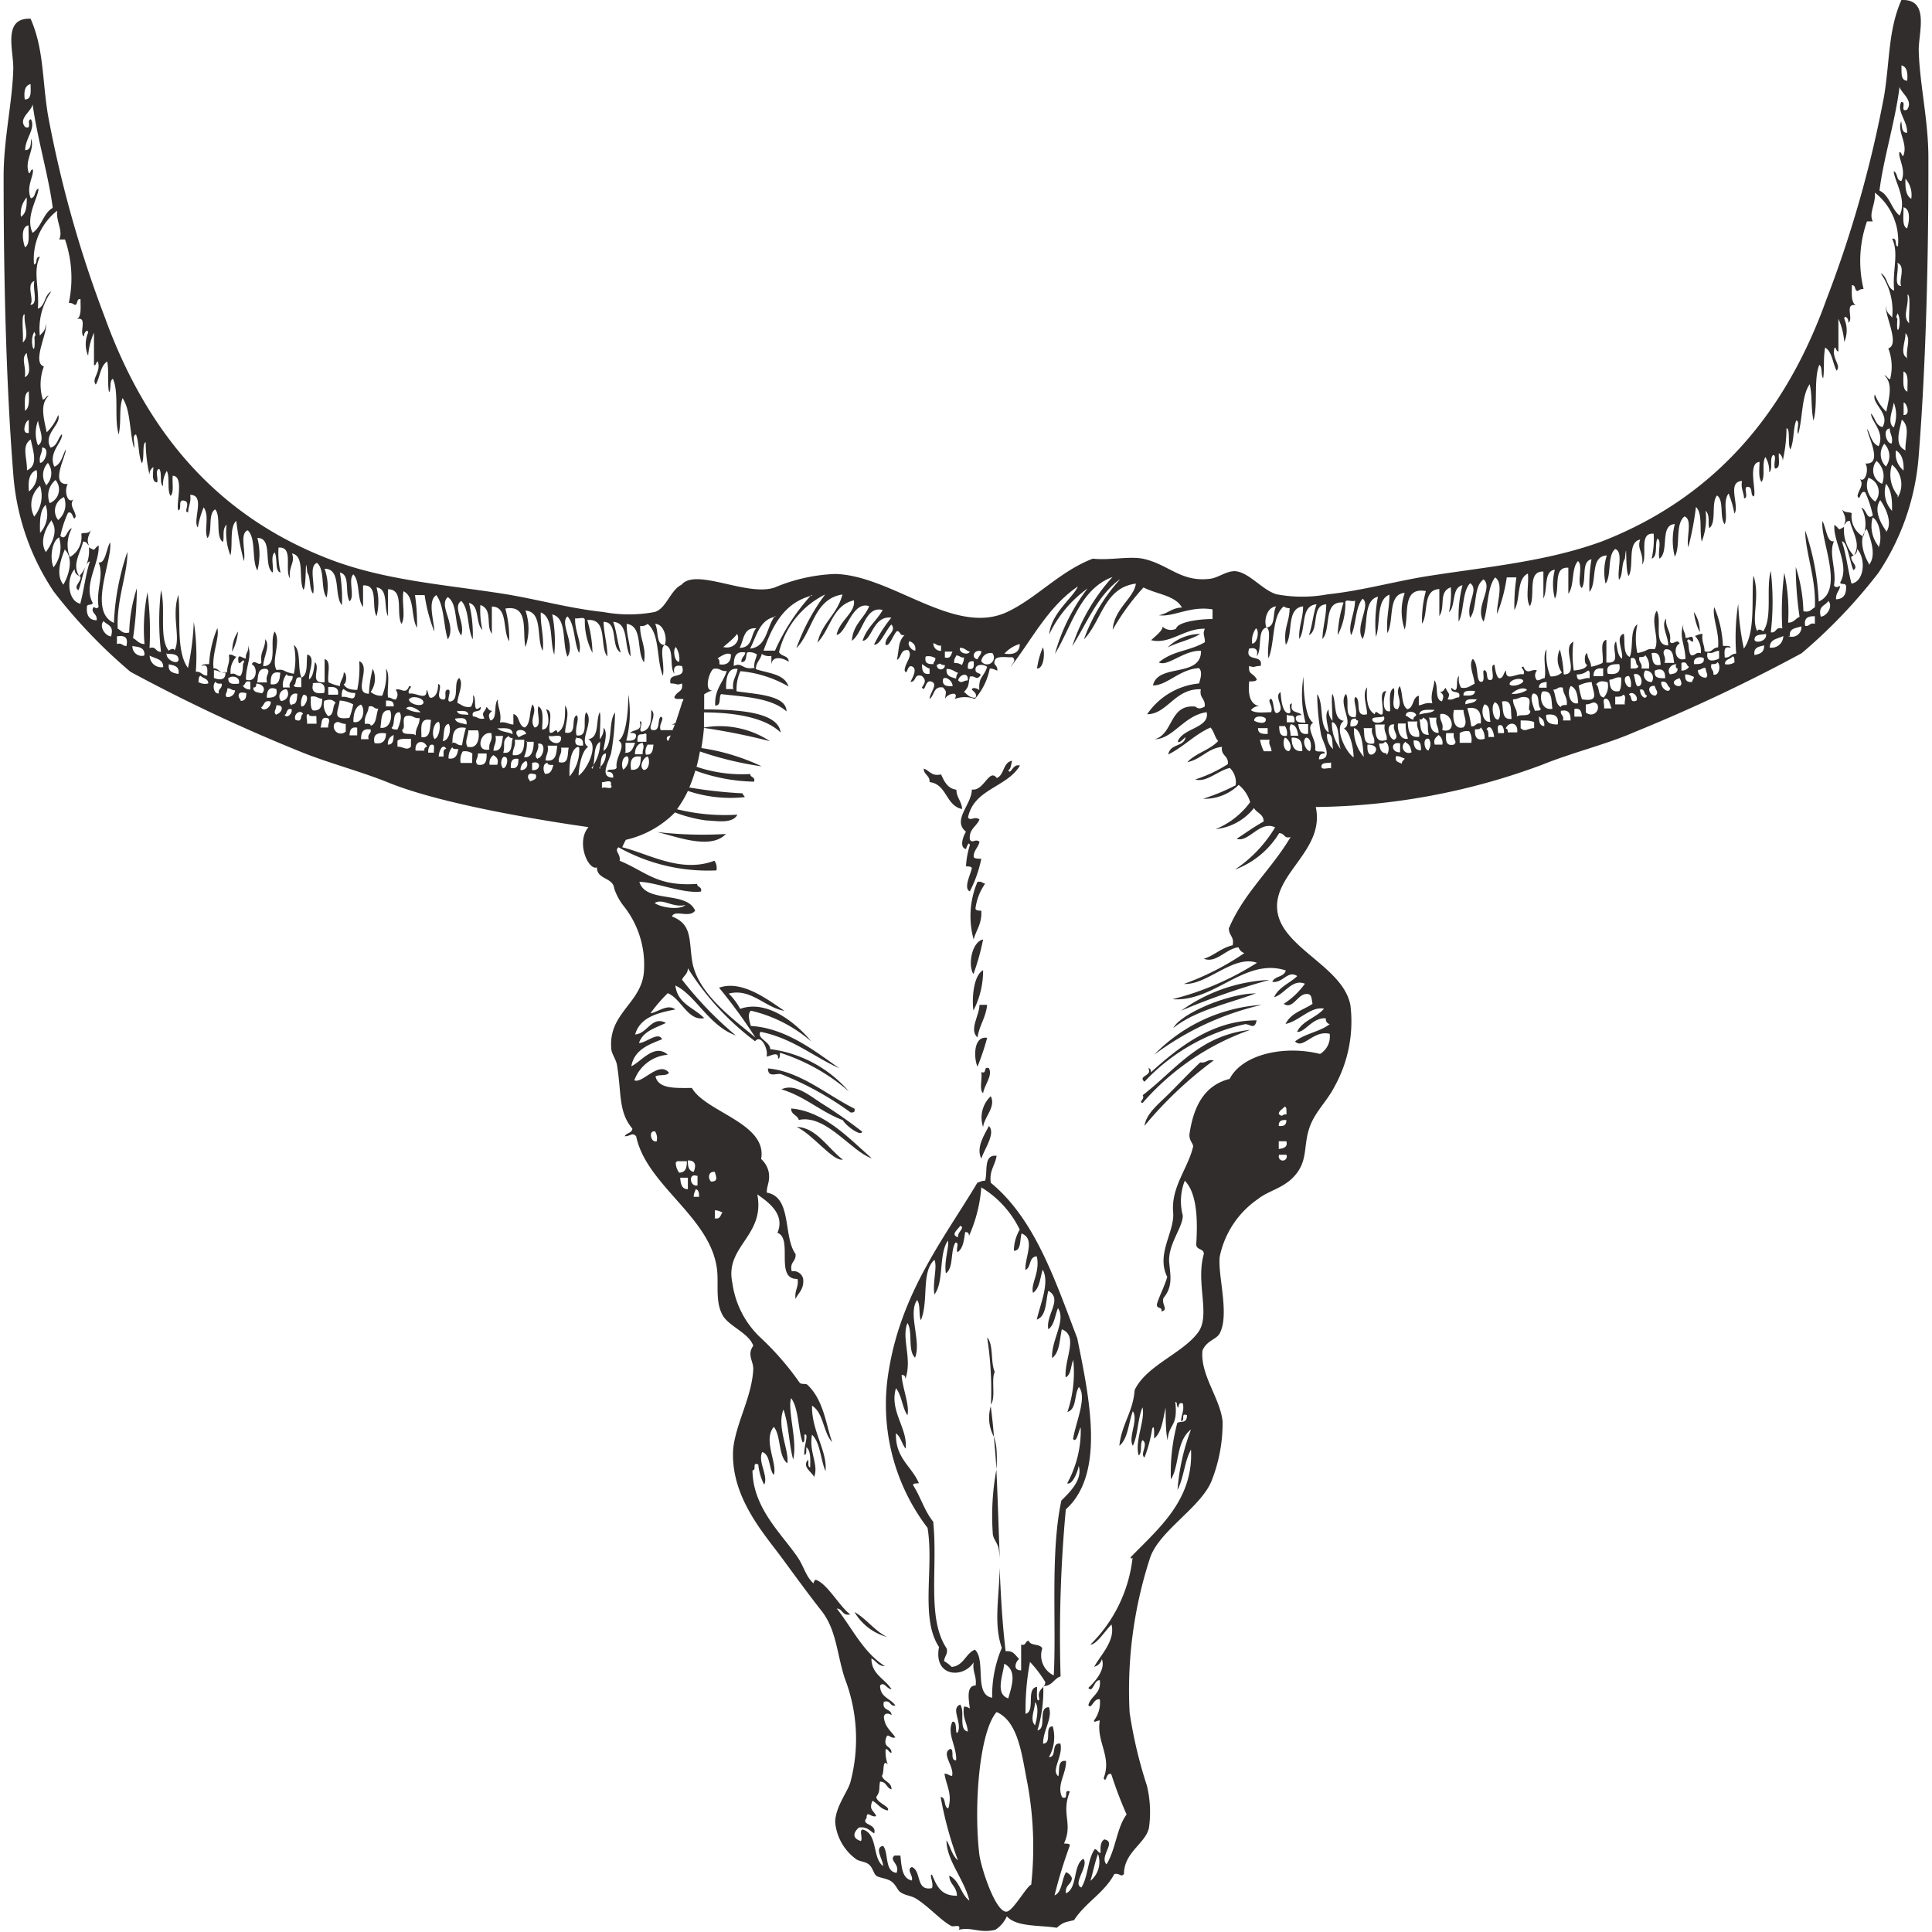 <svg xmlns="http://www.w3.org/2000/svg" width="96" height="96" viewBox="0 0 95.64 96"><defs><style>.cls-1{fill:#302d2c;fill-rule:evenodd;}</style></defs><title>Ресурс 1</title><g id="Слой_2" data-name="Слой 2"><g id="Слой_1-2" data-name="Слой 1"><path class="cls-1" d="M58.51,50.22a36,36,0,0,1,4.39-1.53A8.18,8.18,0,0,0,58.51,50.22Z"/><path class="cls-1" d="M62.23,49.36c-1.38,0-3.73,1-4.11,1.72C59.2,50.21,60.81,49.88,62.23,49.36Z"/><path class="cls-1" d="M59.46,52.79c-.49.46-1,1-1.53,1.53s-1.15,1-1.24,1.62a19.62,19.62,0,0,1,3.44-3.25C59.8,52.62,59.76,52.84,59.46,52.79Z"/><path class="cls-1" d="M51.35,33.22c.37,0,.39-.88.29-1.05A3.94,3.94,0,0,0,51.35,33.22Z"/><path class="cls-1" d="M49.92,38.28c.14-.08.14-.31.19-.48-.46.08-.38.71-.76.86-.38-.51-.64.67-1.24.57,0,.75-1,1.52-.29,2.1-.12.17-.36.78,0,.86,0,0,.14-.46.19-.19a4.24,4.24,0,0,0-.19,1.05c.11,0,.27,0,.29.09-.06.31-.43,1-.1,1.15a6.14,6.14,0,0,0,.57-1.62c-.14,0-.35,0-.38-.09,0-.35.24-.46.29-.76-.24-.16-.33.11-.48-.1-.05-.53.32-.63.48-1-.24-.19-.44.1-.57-.1.29-1.43,1.94-1.49,2.58-2.58C50.13,37.93,50.05,38.53,49.92,38.28Z"/><path class="cls-1" d="M49.06,69.79c.25-.36,0-1.25.19-1.62-.22-.48-.05-1.35-.38-1.72A17,17,0,0,1,49.06,69.79Z"/><path class="cls-1" d="M48.67,56c.06-.51.65-1,.38-1.53A1.46,1.46,0,0,0,48.67,56Z"/><path class="cls-1" d="M48.58,57.57c.15-.47.73-1.26.38-1.62C48.76,56.35,48.3,57,48.58,57.57Z"/><path class="cls-1" d="M48.67,54.32c.06-.41.49-.87.29-1.24-.31-.12-.07.31-.38.19C48.64,53.59,48.46,54.16,48.67,54.32Z"/><path class="cls-1" d="M48.87,49.93h-.38c0,.53-.53,1.23-.1,1.62C48.48,50.94,48.81,50.57,48.87,49.93Z"/><path class="cls-1" d="M48.39,53a11.84,11.84,0,0,0,.48-1.43C48.2,51.46,48.19,52.53,48.39,53Z"/><path class="cls-1" d="M48.39,43.82a4.34,4.34,0,0,0-.19,2.86c.13-.48.42-.78.38-1.43-.11,0-.27,0-.29-.1a2.75,2.75,0,0,1,.48-1.24C48.64,43.88,48.59,43.78,48.39,43.82Z"/><path class="cls-1" d="M48.67,48.21c-.5.27-.56,1.48-.48,2A4.32,4.32,0,0,0,48.67,48.21Z"/><path class="cls-1" d="M48.67,46.68c-.58.13-.76,1.31-.48,1.72A11.62,11.62,0,0,0,48.67,46.68Z"/><path class="cls-1" d="M47.34,39.24c-.45-.06-.6-.42-.76-.76-.49.11-.57-.2-.86-.29,0,.32.31.33.29.67.88.11.79,1.18,1.62,1.34C47.6,39.8,47.35,39.64,47.34,39.24Z"/><path class="cls-1" d="M39.13,55.08c0,.33.32.31.38.57,1.35-.3,2.61,1.57,3.63,1.91C42,56.56,40.78,55.22,39.13,55.08Z"/><path class="cls-1" d="M42.66,56.23a23.3,23.3,0,0,0-1.91-1.34c-.61-.37-1.4-1.1-2.1-.76,1.17.35,1.94,1.11,3.05,1.53C41.84,55.93,42.61,56.5,42.66,56.23Z"/><path class="cls-1" d="M42.09,55.28c.12,0,.23,0,.19-.19-1.37-.68-2.7-1.86-4.3-2,0,.49.44.21.67.29A15.53,15.53,0,0,1,42.09,55.28Z"/><path class="cls-1" d="M39.41,56c.8.37,1.8,1.72,2.29,1.62C41,57.11,40.37,56,39.41,56Z"/><path class="cls-1" d="M32.45,41.34c.92.2,2.67.92,3.44.1A19.35,19.35,0,0,1,32.45,41.34Z"/><path class="cls-1" d="M95.64,7.83c0-1.87-.44-3.67-.48-5.35,0-.89.55-2.54-.86-2.48-.66,1.5-.57,3-.86,4.77a57.86,57.86,0,0,1-2.87,10.12c-2,5.57-5.48,9.79-11.12,12-2.71,1-5.68,1.27-8.52,1.71-1.72.26-3.4.75-5.13.93a6.91,6.91,0,0,1-2.55,0c-.73-.22-1.36-1.1-2.07-1.15-.45,0-.82.33-1.24.38-1.45.18-2.06-.73-3.34-1-.72-.13-1.6.09-2.48,0-1.65.63-2.83,2-4.3,2.67-2.61,1.17-5.69-1.84-8.5-1.91a8.53,8.53,0,0,0-3,.67c-1.37.48-3.92-1-4.64-.13-.55.26-.75,1.18-1.33,1.35a6.91,6.91,0,0,1-2.55,0c-1.73-.18-3.41-.67-5.13-.93-2.85-.44-5.82-.66-8.52-1.71-5.64-2.18-9.09-6.4-11.12-12A57.85,57.85,0,0,1,2.2,5.7C1.91,3.9,2,2.43,1.34.93-.07.87.5,2.52.48,3.41.44,5.08,0,6.89,0,8.76c0,5,.12,10.27.48,14.8a12.07,12.07,0,0,0,2,5.82,25.93,25.93,0,0,0,3.82,4,83.22,83.22,0,0,0,8.3,3.91c1.43.6,3.05,1,4.58,1.62,3.19,1.28,9.64,2.15,9.88,2.19-.64.76,0,2.17.42,2,0,.62.8.48.86,1.05a2.92,2.92,0,0,0,.47.87,4.68,4.68,0,0,1,1,3.33c-.16,1.51-1.74,2-1.62,3.72,0,.28.24.55.29.86.23,1.42.06,2.31.76,3.15,0,.22-.3.21-.38.38.3,0,.37-.21.57,0,.5,2.41,3.6,3.95,4,6.49.13.79-.1,1.67.29,2.39.3.56,1.3.88,1.53,1.53-.32.44,0,.75,0,1.15-.06,1.39-.88,2.72-1,4-.14,2.33,1.51,4.16,2.39,5.35.67.91,1.39,1.9,2,2.67.74.95.75,2.07,1.15,3.34a8.36,8.36,0,0,1,.29,5.16c-.12.47-.75,1.23-.76,2a2.54,2.54,0,0,0,1,1.81c.16.15.47.13.67.29s.24.47.38.57.56.13.76.29.28.38.38.48c.26.22.56.19.86.38.67.44,1.23,1.09,1.72,1.34.13.07.49-.13.38.19.63-.16,1,.19,1.81,0a1.58,1.58,0,0,0,.57-.67c.48.54,1.61.43,2.48.57.33-.28.37-.26.86-.38.56-.87,1.51-1.36,2-2.29.3-.06.3.18.48,0,0-1.09,1.06-1.5,1.24-2.29a5.6,5.6,0,0,0-.1-2.1,22.36,22.36,0,0,1-.86-3.63,21.18,21.18,0,0,1,1-7.64c.41-1.35,2.47-2.5,3.05-3.82a7.79,7.79,0,0,0,.57-3c-.11-1.15-1.12-2.32-1-3.53.21-.51.7-.55.86-.86.5-.95-.12-2.94,0-3.82a4.6,4.6,0,0,1,1.91-2.86c.47-.38,1.18-.51,1.72-1.05.81-.82.48-1.58.86-2.58.29-.75.86-1.24,1.24-2a6.65,6.65,0,0,0,.76-4c-.37-1.92-3.4-2.83-3.63-4.68s2.38-3,1.91-5.16A33.19,33.19,0,0,0,76.45,38c1.53-.62,3.16-1,4.58-1.62a83.24,83.24,0,0,0,8.31-3.92,26,26,0,0,0,3.82-4,12.08,12.08,0,0,0,2-5.82C95.52,18.1,95.65,12.79,95.64,7.83ZM94.3,3.25c.28.06.32.38.29.76C94.24,4,94.32,3.59,94.3,3.25Zm-.1,1.05c.1.35.71.69.38,1.15-.38.15,0-.41-.29-.38-.24.47.33.95.29,1.53-.29,0-.24-.33-.29-.57-.22.52.36,1.1.1,1.72-.1,0-.06-.19-.19-.19-.07.3.35.87.1,1.43-.26,0-.17-.4-.38-.48,0,.41.68,1.41.29,2.2-.41-.32-.49-1-1-1.24C93.4,7.92,94,6,94.21,4.3Zm.19,6c.39.06.3.75.19,1.05C94.31,11.23,94.42,10.7,94.4,10.31Zm-.1,3.91c-.41,0-.09-.8-.19-1.15C94.55,13.24,94.13,14,94.3,14.22Zm-.19,1.34c.29.44-.09,1.48,0,.29C94,15.72,94.08,15.7,94.11,15.56ZM62.23,31.22c.18.12.07.76-.19.76A1.06,1.06,0,0,1,62.23,31.22ZM50.49,32c0,.41-.28.55-.76.48A1.62,1.62,0,0,1,50.49,32Zm-1.34.48a.34.34,0,1,1-.57.38A.46.46,0,0,1,49.15,32.46Zm-.67,1.81a.44.44,0,0,0-.29-.1c-.26.09.25.18.1.48-.32,0-.41-.17-.57-.29.26-.28.2-.31.29-.76.3-.06.29.18.48,0s-.18-.14-.19-.29c-.08-.36.43-.34.57-.19C48.69,33.68,48.45,33.6,48.48,34.27Zm-1.62-1.05c.3,0,.37.14.57.19a.45.45,0,0,0-.1.29C47.07,33.64,46.8,33.6,46.86,33.22Zm.29.86c-.24,0-.49,0-.48-.29S47.16,33.79,47.15,34.08Zm.76-.29c-.24,0-.3.18-.48,0C47.47,33.54,47.94,33.35,47.91,33.79Zm.67-1.43c0,.14-.14.24-.19.38C48.06,32.7,48.2,32.25,48.58,32.36Zm-.67.86c0-.25,0-.41.29-.38C48.22,33.09,48.23,33.32,47.91,33.22Zm-.38-1.05c.24,0,.3.15.48.19C47.93,32.58,47.42,32.45,47.53,32.17Zm-.19.38c.17,0,.2.12.38.1,0,.2-.06.25-.1.38a.54.54,0,0,0-.38-.1C47.2,32.74,47.31,32.68,47.34,32.55Zm-.57-.19h.38c-.08.14-.08.37-.38.29Zm-.38.67c.19-.16.12,0,.38,0A.2.2,0,1,1,46.38,33Zm.19-1v.29a.36.36,0,0,1-.38-.38C46.36,32,46.39,32.1,46.57,32.08Zm-.76.57a.62.62,0,0,1,.48.09c0,.15-.09.16-.1.29C46,33,45.75,33,45.81,32.65Zm.19.57v.29c-.35.06-.37-.2-.38-.48C45.76,33.08,45.86,33.17,46,33.22Zm-1-1.34c.17.09.33.18.29.48C45.09,32.32,44.89,32,45,31.89Zm-4.87-2.29a10.23,10.23,0,0,0-1.81,2.77h-.57C38.21,31.07,38.8,29.93,40.18,29.59Zm-1.81,1.05c-.43.53-.38,1.53-1.24,1.62C37.42,31.61,37.55,30.79,38.36,30.64Zm-1.05,2.58c-.6.1-.56-.3-1-.1,0-.43.08-.75.57-.67,0,.18-.21.24-.19.48.29,0,.2-.31.29-.48a.62.62,0,0,1,.48.1C37.38,32.78,37.26,32.91,37.31,33.22Zm-1,1.05h-.38c0-.2-.05-1.1.57-1C36.4,33.64,36.18,33.81,36.26,34.27Zm1.15-3.05c-.33.28-.17,1-.86,1C36.79,31.8,36.75,31.16,37.41,31.22Zm-1,.29c.23.3-.14.81-.67.67C36,31.94,36.25,31.75,36.45,31.5Zm-.29,1.05c0,.31-.15.55-.57.48,0-.13,0-.27-.1-.29C35.65,32.6,36,32.36,36.17,32.55Zm-2.76-.41a1.06,1.06,0,0,1,.19.76C33.34,32.91,33.23,32.27,33.41,32.15ZM1.34,4.18c0,.34.07.77-.29.76C1,4.56,1.05,4.24,1.34,4.18Zm.1,1c.24,1.74.81,3.62,1,5.15-.47.26-.54.92-1,1.24-.39-.79.3-1.78.29-2.2-.21.08-.12.45-.38.48-.25-.57.17-1.13.1-1.43-.13,0-.09.17-.19.19-.26-.62.32-1.2.1-1.72,0,.24,0,.58-.29.57,0-.58.53-1.06.29-1.53-.25,0,.09.53-.29.38C.72,5.91,1.33,5.57,1.43,5.23Zm-.1,9.93c.18-.22-.24-1,.19-1.15C1.43,14.35,1.74,15.12,1.34,15.15Zm.19,1.34c0,.14.11.16,0,.29C1.61,18,1.23,16.93,1.53,16.49Zm-.48-4.2c-.11-.3-.2-1,.19-1.05C1.22,11.63,1.33,12.16,1.05,12.29Zm.1-2.48c0,.42,0,.82-.29,1A1.22,1.22,0,0,1,1.15,9.81Zm-.1,5.82c-.07.57.28,1.09-.1,1.43C1,16.66.85,15.56,1.05,15.63Zm.1,1.91c0,.38.32,1.06-.1,1.24C1.14,18.22.84,17.8,1.15,17.54Zm.1,1.91c0,.37.07.84-.19,1C1.06,20,1,19.57,1.24,19.45Zm0,1.43v.67C.86,21.59,1.08,20.9,1.24,20.88Zm.1,1c.1.55.4,1.28-.19,1.53C1.17,22.73.88,22.16,1.34,21.84Zm.29,1.53a1.06,1.06,0,0,1-.38,1.05C1.2,23.89,1.28,23.5,1.62,23.36ZM2.29,25a1,1,0,0,1,.29-1.15A.73.73,0,0,1,2.29,25ZM3,24.7a1,1,0,0,1-.29,1.14A.74.74,0,0,1,3,24.7Zm-.86-.57A.87.87,0,0,1,2.2,23,.85.85,0,0,1,2.1,24.13ZM1.81,23c-.07-.36.12-.46.1-.76C2.32,22.23,2.07,23,1.81,23Zm-.1-.86a1.72,1.72,0,0,1,0-1.24C1.75,21.28,2.08,21.89,1.72,22.12Zm.1,2a1.62,1.62,0,0,1-.29,1.53A1.26,1.26,0,0,1,1.81,24.13Zm.29,1a1.36,1.36,0,0,1-.29,1.34C1.79,25.86,1.81,25.33,2.1,25.08Zm.29.76c.34.48,0,1.14-.29,1.53C1.77,26.93,2.09,26.21,2.39,25.84Zm.38.86a1.62,1.62,0,0,1-.29,1.43C2.28,27.74,2.4,26.85,2.77,26.7Zm.29.57c.42.44.19,1.23-.09,1.72C2.56,28.55,2.87,27.71,3.05,27.28Zm.76,2.67c-.64-.13-.71-1.27-.29-1.72,0,.24.15.3.29.38.05.25-.39.49-.1.67.18-.43.3-1.41.57-1.43C4.08,28.49,4,29.28,3.82,29.95Zm1.53,1.62c-.3,0-.63-.51-.38-.76C5.1,31.05,5.49,31.05,5.35,31.57Zm.76.48c-.23,0-.21-.17-.48-.1v-.38C6,31.56,6.19,31.66,6.11,32.05Zm.86.48a.47.47,0,0,1-.57-.48C6.65,32.15,7,32.13,7,32.53Zm.29,0c.26.15.68.15.67.57A.58.58,0,0,1,7.26,32.53Zm.86-.09c.24,0,.58,0,.57.29S8,32.78,8.11,32.43Zm.57,1c-.26-.05-.54-.1-.48-.48C8.47,33.06,8.75,33.11,8.69,33.48Zm1,.38c0-.11,0-.27.1-.29.12.14.38.13.38.38A.62.62,0,0,1,9.64,33.86Zm1.05.57c-.32.12-.39-.48-.19-.57,0,.11.15.1.29.1C10.87,34.23,10.65,34.21,10.69,34.44Zm-.29-.76v-.38c.23,0,.28.16.57.09C11.06,33.86,10.66,33.78,10.41,33.67Zm.67,1c-.18-.18,0-.24,0-.48.18,0,.21.11.38.1A.36.36,0,0,1,11.07,34.63Zm.09-1c.11-.11.57-.08.48.29C11.37,34,11.13,34,11.17,33.67Zm.57,1.15c0-.12-.12-.13-.1-.29s.18-.14.38-.1C12.06,34.69,12,34.85,11.74,34.82Zm.48-.57a.42.42,0,0,1-.38-.19c.15,0,.08-.3.38-.19Zm.19-.1c.07,0,.11-.08.1-.19.31,0,.51.26.29.48C12.61,34.4,12.38,34.4,12.41,34.15Zm1.81,0h-.38a.86.86,0,0,1,.19-.67c0,.11.15.1.29.1C14.39,33.87,14.15,33.86,14.22,34.15Zm-.19.1a.36.36,0,0,1-.29.57A.36.36,0,0,1,14,34.25ZM13.27,34c0-.31,0-.68.48-.57C13.71,33.7,13.73,34.07,13.27,34Zm.29.29c.06.35-.2.38-.48.38C13.07,34.23,13.27,34.11,13.56,34.25Zm-.48-.38H12.6c.06-.32,0-.74.48-.67C13.29,33.4,13,33.52,13.08,33.86Zm-.29,1.24c.17-.08.12-.39.48-.29C13.32,35.15,12.84,35.44,12.79,35.1Zm.76.38c-.18-.18,0-.24,0-.48C14,35,13.81,35.45,13.56,35.49Zm.38,0c.18,0,.08-.37.38-.29C14.37,35.42,14.08,35.77,13.94,35.49Zm.38-.48c-.22-.13-.07-.7.29-.57C14.56,34.67,14.61,35,14.32,35Zm.1-1c.19-.06,0-.48.38-.38v.48C14.65,34.13,14.44,34.18,14.42,34.05Zm.09,1.72c-.12-.3.27-.54.38-.29C14.71,35.53,14.88,35.92,14.51,35.77Zm.29-.67a.81.81,0,0,1,.1-.57C15.26,34.48,15,35.16,14.8,35.1Zm.76.86h-.48c.05-.14-.11-.49.09-.48,0,.14.23.09.38.1Zm-.19-.67c-.13-.12-.09-.41-.1-.67.29-.07.35.1.57.1C15.83,35.05,15.77,35.34,15.37,35.3Zm0-1.34c.41-.06.67,0,.57.48C15.54,34.49,15.27,34.41,15.37,34Zm.76,2.2h-.38c.09-.17,0-.51.29-.48S16.08,36,16.13,36.16Zm0-.57a.84.84,0,0,1-.19-.76c.24-.07.39-.09.57.1C16.32,35.07,16.44,35.54,16.13,35.58ZM17.37,35a3.54,3.54,0,0,1-.19.67c-.9.12-.55-.31-.48-.86A1.56,1.56,0,0,1,17.37,35Zm-.57-.38c0-.14,0-.35.1-.38a.78.78,0,0,0,.57.19C17.46,34.93,17.15,34.57,16.8,34.63Zm-.19-.1h-.48v-.38C16.46,34.11,16.68,34.18,16.61,34.53ZM17,36.35a.35.35,0,0,1-.57-.38c.2-.21.27,0,.57,0Zm.57.19h-.38c0-.22.06-.45.38-.38Zm-.19-.67c0-.39.08-.75.38-.86C18,35.27,17.85,36,17.37,35.87Zm.76.86h-.38c0-.33.08-.55.48-.48C18.27,36.48,18.06,36.46,18.14,36.73Zm.1-.67c0-.11-.15-.1-.29-.09-.05-.4.17-.53.19-.86.27-.08.25.14.48.1C18.5,35.5,18.54,36,18.23,36.06Zm.19.86c-.1-.45.17-.53.57-.48C19,36.82,18.81,37,18.42,36.92Zm.29-.76c.07-.37,0-.93.48-.86C19.34,35.57,19.22,36.25,18.71,36.16ZM19,35.1v-.29c.18,0,.41,0,.38.29Zm.67.29c.16.19,0,.62-.1.86-.11,0-.27,0-.29-.09C19.48,36,19.28,35.39,19.67,35.39ZM19.09,37c0-.3.12-.39.29-.48C19.37,36.78,19.36,37,19.09,37Zm1.15.1c-.21.22-.37,0-.67,0v-.29c.12-.13.41-.09.67-.1ZM20,35.58c.33-.08.37.14.67.1,0,.38-.22.48-.19.86-.16-.16-.7.06-.67-.29C20,36.19,19.75,35.66,20,35.58Zm.76-.19A1.29,1.29,0,0,1,20,35.2C20.16,35,20.56,35.23,20.72,35.39Zm-.57-.67c.08-.16.69-.06.67.19S20.11,35,20.14,34.72Zm1.05,1.05c-.07.37,0,.93-.48.86C20.77,36.24,20.64,35.67,21.19,35.77Zm-.29,1.53h-.48c-.06-.52.44-.55.57-.19C20.93,37.13,20.89,37.19,20.91,37.3Zm.48.1H21.1a.54.54,0,0,1,.1-.38C21.48,36.92,21.36,37.23,21.38,37.4Zm0-.67c-.19-.16-.08-.84.19-.86C21.74,36,21.65,36.7,21.38,36.73Zm.48.86h-.29c0-.2.17-.71.38-.38C21.81,37.22,21.87,37.44,21.86,37.59Zm-.09-.76c.08-.3,0-.8.29-.86C22.27,36.19,22.14,36.87,21.77,36.82Zm.29.86a.78.78,0,0,1,.19-.57c0,.11.15.1.29.1C22.54,37.54,22.45,37.76,22.05,37.68Zm.19-.76c0-.52.09-.87.67-.76a6.3,6.3,0,0,0-.19.86C22.49,37.05,22.51,36.84,22.24,36.92ZM23,36c-.21-.07-.52-.06-.57-.29C22.72,35.67,23.06,35.62,23,36Zm-.48-.67c.25,0,.56-.05.57.19C22.85,35.49,22.54,35.54,22.53,35.3Zm.76,2.58h-.57a.81.81,0,0,1,.1-.57.62.62,0,0,1,.48.1Zm-.19-.76c-.23-.24,0-.56,0-.86h.48C23.66,36.45,23.64,37.23,23.1,37.11Zm.48.86c-.21-.2,0-.27,0-.57H24C24,37.74,24,38.06,23.58,38Zm.67-1.53c.07.35-.16.41-.1.76C23.4,37.41,23.68,36.28,24.25,36.44ZM24.53,38h-.38a.47.47,0,0,1,.19-.48C24.45,37.61,24.62,37.67,24.53,38Zm-.19-.67c0-.31.17-.4.1-.76h.38C24.74,36.87,24.8,37.34,24.34,37.3Zm1.05-.57h.48c0,.42-.06.83-.57.76C25.28,37.18,25.47,37.09,25.39,36.73Zm.57.1h.38c0,.13,0,.84-.48.76A1.79,1.79,0,0,0,26,36.82Zm-.38-.19c0-.12-.12-.13-.1-.29s.47-.15.48.1C25.82,36.49,25.72,36.58,25.58,36.63Zm-1.05-.48c.34,0,.77-.07.76.29C25,36.34,24.66,36.38,24.53,36.16Zm.29,2a.47.47,0,0,1,0-.57C25.17,37.5,25,38.22,24.82,38.16Zm0-.76c.13-.43-.09-.65.29-.86,0,.07.08.11.19.1C25.2,37,25.32,37.48,24.82,37.4Zm.38.76c0-.28,0-.54.38-.48C25.58,38,25.55,38.22,25.2,38.16Zm.48.1c0-.22.1-.41.29-.48A.29.29,0,0,1,25.68,38.26Zm.48.57c0-.12-.12-.13-.1-.29s.18-.14.38-.09C26.53,38.75,26.3,38.75,26.16,38.83Zm.1-.57v-.38C26.74,37.75,26.7,38.34,26.25,38.26Zm.29-.57c-.29-.18.11-.45,0-.76C27,36.85,26.82,37.66,26.54,37.68Zm.38.76c-.13-.12-.17-.57.1-.57,0,.11.15.1.29.1C27.25,38.2,27.22,38.46,26.92,38.45Zm0-.67c0-.31.17-.4.1-.76h.48C27.46,37.43,27.47,37.88,26.92,37.78Zm.19-1.24c.2.06.66-.15.57.19S27,36.86,27.11,36.54Zm.48,1.34c-.07-.35.16-.41.1-.76h.38C28,37.46,28.12,38,27.59,37.87Zm1-.76a2,2,0,0,1-.48,1.43C28.11,38.3,28.09,37.25,28.54,37.11Zm-.1-.48c.25,0,.31.13.29.38-.25,0-.41,0-.38-.29C28.41,36.72,28.47,36.71,28.45,36.63Zm.76,1.53c.16-.41,0-1.12.38-1.34A2.11,2.11,0,0,1,29.21,38.16Zm.38,0c.05-.3,0-.73.29-.76A.91.91,0,0,1,29.59,38.16Zm.57.86c0,.21-.34,0-.48.1v-.29C29.87,38.87,30.26,38.7,30.17,39ZM30,38.35c.21,0,.3.08.29.29-.75,0-.17-.87-.1-1.24a12.2,12.2,0,0,0,.19-2c-.35.48-.08,1.58-.57,1.91,0-.3.25-.89,0-1.15a.78.78,0,0,1-.19.57c0-.43.07-1.2,0-1.34-.21.42,0,1.26-.57,1.34.55.3-.08,1.55-.48,1.81,0-.27.12-1.22.48-1.43-.51-.26.32-1.25-.1-1.72-.21.33.16,1.25-.48,1.15-.11-.37.17-.84,0-1-.31.17.07,1-.57.86,0-.39.26-1,0-1.34,0,.61,0,1.13-.38,1.34-.06-.29-.2.09-.38,0-.1-.35.22-1.11-.19-1.15.12.19.26,1-.19,1,0-.41.11-1-.19-1.15-.1.32.21,1-.19,1.05-.29-.4.17-.77-.1-1.15-.17.34-.07.95-.38,1.15-.34-.08-.24-.59-.57-.67V36c-.22,0-.36-.15-.67-.1.11-.47-.14-.81-.1-1.15-.23.25,0,1-.38,1.05-.09-.24-.11-.3.1-.48-.19,0-.19-.13-.29-.19-.08.29-.27.23-.1.57-.29.07-.35-.1-.57-.1-.12-.41.45-.12.38-.48-.44.41-.16-.48-.38-.57a.81.81,0,0,1-.1.57c-.34.06-.46-.11-.67-.19,0-.37.33-.94.09-1.24-.3.21,0,1-.38,1.15s.08-.59-.19-.57.06.57-.29.48.08-.72-.19-.76c0,.28-.06.58-.29.67s-.16-.29-.29-.38c.05.59-.55.1-.86.19-.13-.22.25-.36,0-.38-.17.47-.43.06-.67.19a.36.36,0,0,1,0,.48c-.18,0-.21-.11-.38-.1-.06-.45.12-1.14-.1-1.43a2.76,2.76,0,0,1-.19,1.34.78.78,0,0,1-.57-.19,1.14,1.14,0,0,0,.1-1.15,6.3,6.3,0,0,0-.19,1.24c-.83,0,.15-1.34-.48-1.62a5.4,5.4,0,0,1-.1,1.43c-.28,0-.58-.05-.67-.29.16,0,.16-.59,0-.57,0,.27-.18.4-.19.67a2.15,2.15,0,0,1-.57-.19c-.07-.38.17-1.06-.19-1.15v1.15c-.8.08-.18-.7-.48-1-.06.32-.07.7-.29.86-.05-.35.36-1.11-.09-1.24-.06.42.05,1-.29,1.15-.21-.46,0-1.35-.38-1.62a3.37,3.37,0,0,1,0,1.43c-.6-.11-.4-.24-.86-.19-.28-.47.25-1.38-.09-1.91-.29.47.2,1.73-.57,1.72,0-.44.37-1,.1-1.34,0,.49-.27.62-.19,1.15-.11.24-.36-.2-.48.1.32.12.27.95-.29.76,0-.74.32-1.1.1-1.72.08.33-.14.37-.1.67-.18,0-.41-.29-.38.1s.28-.24.29.1c-.11,0,0,.45-.19.67-.23,0-.21-.17-.48-.1a1.06,1.06,0,0,1,.29-.86c-.13,0-.18-.14-.38-.09.07.38-.09.54-.09.86-.4.11-.37-.2-.67-.19-.08-.75.31-1.53.19-2A5.43,5.43,0,0,0,10.21,33c-.14,0-.35,0-.38.09.37-.12.28.23.29.48-.28,0-.29-.22-.57-.19a11,11,0,0,0-.1-2.48,13.56,13.56,0,0,1-.29,2.29c-.61-.82-.35-2.58-.48-3.63-.35,1.07.14,2.14-.19,2.77,0-.15-.21-.07-.29,0-.49-.63-.13-2.1-.38-3a13.23,13.23,0,0,0,0,3.06c-.3,0-.22-.29-.57-.19a15.55,15.55,0,0,0-.1-2.77A9.14,9.14,0,0,0,7,32c-.29,0-.37-.2-.57-.29a17.26,17.26,0,0,0,.19-2.48,7.75,7.75,0,0,0-.38,2.2c-.33.08-.4-.11-.57-.19-.07-1.44.5-2.74.48-3.82a12.47,12.47,0,0,0-.67,3.53c-1.31-.58-.05-3.12-.19-4-.19.33-.23,1.06-.57,1,.28.63-.14,1.39,0,2.2-.14.21-.23-.12-.29.1s.24.27.19.57c-.36,0-.52-.25-.48-.67,0-.16.26-.05.29-.19-.5-.88.36-2,.29-2.86-.3.21-.12.3-.48.1a1.89,1.89,0,0,1-.48,1.43c-.38-.57.05-1.13.19-1.72.19,0,.19.13.29.19-.14-.29,0-.5.1-.76-.14.23-.4.09-.48.19a1.14,1.14,0,0,1-.57,1.15,1.71,1.71,0,0,1,.1-1.43c-.26.06-.28.65-.57.38a5.42,5.42,0,0,1,.38-1.15c.27-.13.24.51.38.19,0-.29-.36-.57-.1-.86-.33.26-.48-.47-.29-.76-.92.07-.08-1.4-.1-1.72-.17.3-.22.73-.57.86-.32-.71.43-1.23.38-1.62-.21.2-.23.6-.57.67-.39-.68.57-1.16.38-1.62a2.36,2.36,0,0,1-.57.86c-.12-.61-.37-1.39.1-1.81-.14,0-.16.16-.29.19A2.54,2.54,0,0,1,2,18.21c-.62-.2.23-1.76.09-2.1,0,.32-.17.41-.29.57a3.23,3.23,0,0,1,.57-2.2c-.35.16-.29.73-.67.86.09-1-.26-1.85.1-2.58-.26,0-.09.36-.29.38a3.05,3.05,0,0,1,1.15-2.67c-.06.54.31,1,.1,1.43h.29a5.92,5.92,0,0,1,.19,3.15.44.44,0,0,1,.29.1c.18,0,.07-.32.29-.29,0,.42.06.88-.19,1,.59-.18.07.76.38.86-.07-.16.19-.42.19-.19a1.44,1.44,0,0,0,0,1.15,3.44,3.44,0,0,1,.29-1.15c0,.51,0,1.41,0,1.62.13,0,.09-.17.19-.19.18.53-.34.86-.1,1.15.21-.36.22-.93.57-1.15.09.56,0,1.17.09,1.53.12-.17,0-.56.19-.67.32.7.05,2,.29,2.77.14-.71,0-1.27.19-1.81.41.61.34,1.7.57,2.48.06-.2-.12-.63.1-.67.16.41.1,1,.29,1.43.14-.23,0-1,.19-1.05a7.34,7.34,0,0,0,.19,1.62.42.42,0,0,1,.19-.38c0,.29-.11.74.19.76.06-.2-.12-.63.1-.67.16.19,0,.71.19.86a1.29,1.29,0,0,1,.19-.76c.16.32,0,1,.19,1.24.17-.18.07-.63.1-1,.61,0,.12,1.53.29,1.72.19-.07-.06-.57.29-.48s-.08.59.19.57c0-.31.16-.48.1-.86.78,0,.1,1.28.38,1.62a4.79,4.79,0,0,1,.29-1c.31.44,0,1.12.19,1.53.27-.33,0-1.19.38-1.43.31.35,0,1.32.38,1.62.1-.18-.06-.62.19-.86a3.17,3.17,0,0,0,.19,1.53c.13-.54-.06-1.4.29-1.72a14.4,14.4,0,0,0,.38,2c.11-.46-.23-1.38.19-1.53.43.4.18,1.47.48,2a3.24,3.24,0,0,0,0-1.62c.79,0,.28,1.38.76,1.72.06-.29-.12-.82.1-1,.15.3,0,.93.29,1a4.39,4.39,0,0,1-.1-1.24c.77-.07.28,1.12.57,1.53-.08-.62.27-.77.1-1.24.66.13.3,1.29.57,1.81.17-.2.07-2,.19-.86.18.27.08.81.29,1.05.11-.46-.23-1.38.19-1.53.41.33.17,1.3.48,1.72a2.7,2.7,0,0,0-.1-1.43c.85,0,.45,1.33.86,1.81a7.7,7.7,0,0,0-.1-1.62c.53.11.23,1,.48,1.43.28-.23-.09-1.11.19-1.34.34.36.17,1.23.48,1.62V29.09c.79-.06.4,1.06.67,1.53a2.85,2.85,0,0,0,0-1.43c.6.06.35,1,.57,1.43V29.28c.83,0,.38,1.21.67,1.72.22-.35,0-1.11.1-1.62.57.26.36,1.3.67,1.81a9.43,9.43,0,0,0-.1-1.62h.48a8,8,0,0,0,.48,1.81c0-.51-.36-1.51.1-1.81.4.53.35,1.5.57,2.2.46-.71-.49-1.67,0-2.1.52.34.3,1.42.67,1.91.21-.67-.46-1.42,0-1.72.41.42.29,1.36.57,1.91a6.31,6.31,0,0,0-.19-1.81c.55.12.31,1,.67,1.34a4.4,4.4,0,0,1-.1-1.24c.64.24.25,1,.57,1.43V30.14c.82,0,.52,1.2.86,1.72a5.6,5.6,0,0,0-.19-1.62c1.2-.21.83,1.14,1,1.91a2.78,2.78,0,0,0,0-1.81c.89.06.52,1.39.86,2,.07-.74-.12-1.21-.1-1.91.66.26.43,1.42.67,2.1a6.9,6.9,0,0,0-.1-2c.76.19.47,1.44.76,2.1.41-.61-.42-1.68,0-2,.38.42.31,1.28.57,1.81.18-.46-.23-1.08-.19-1.72.14.05.49-.11.48.1a3.4,3.4,0,0,0,.38,1.62A6,6,0,0,0,29,30.81c1.05-.1.59,1.32,1,1.81,0-.62-.17-1.1-.19-1.72.76,0,.33,1.26.86,1.53-.17-.47-.21-1.06-.38-1.53.81.05.51,1.21.86,1.72,0-.64-.2-1-.19-1.62.82.1.47,1.38.86,1.91.13-.79-.21-1.13-.19-1.81A.45.45,0,0,0,32,31c.62.5.43,1.8.76,2.58.1-.55-.19-1.39.09-1.53-.46,0-.29-.73-.48-1.05.45,0,.62.74.48,1.05.52.12.2,1.07.48,1.43-.07-.33.05-.46.38-.38.23.71-.72.24-.57.86.36,0,.27.11.57,0,.05.45-.19.32-.38.67,0,.14.23.09.38.1s0,.13,0,.19c-.1.33-.21.65-.32,1a.65.65,0,0,1-.26.09.74.74,0,0,1,.22,0l-.11.27c-.19,0-.41,0-.59,0-.13-.3.24-.58,0-.67-.18.17,0,.7-.38.67s.26-.74-.09-1c0,.45,0,.91-.38,1.05s.07-.52-.19-.48c.15.5-.32.38-.48.57.15,0,.33,0,.29.19s-.24.21-.48.19a5.52,5.52,0,0,0,.1-2.29c0,1-.14,2.09-.48,2.29.41.27-.18.81-.1,1.34C30.39,38.33,30,38.15,30,38.35Zm3.15-1.81-.12.27c-.06,0-.09-.08-.07-.18A.38.38,0,0,1,33.12,36.55Zm-.25.56,0,.08v-.08Zm-2,.29v-.48h.48C31.26,37.18,31.21,37.45,30.83,37.4Zm-.1.86c-.12-.13-.1-.66.19-.67C31.17,37.75,30.93,38.22,30.74,38.26Zm.86-.67c0,.38-.05.71-.48.67C31.12,37.87,31.17,37.54,31.6,37.59Zm-.29-.1c0-.27.11-.53.38-.57.11.3,0,.22,0,.57Zm.57-1v.38H31.5C31.46,36.33,31.7,36.57,31.88,36.44ZM32,37.59c.12.13.1.66-.19.67C31.55,38.1,31.79,37.63,32,37.59Zm-.09-.1A.62.62,0,0,1,32,37h.29C32.26,37.29,32.23,37.55,31.88,37.49Zm.56,19.21c-.3.14-.46-.55-.1-.48A.62.62,0,0,1,32.45,56.71Zm1,1h.48c0,.36-.08.56-.38.57A.81.81,0,0,1,33.4,57.76ZM34,59.09c-.31,0-.36-.27-.38-.57H34Zm0-1.43c.44,0,.39.32.29.57C34,58.18,34,57.87,34,57.66Zm.48.76v.48C34.1,59,34,58.26,34.45,58.43Zm.1,1.05h-.29c0-.2.07-.25.1-.38C34.52,59.12,34.57,59.26,34.55,59.48Zm.76-1.24c.06.23.19.49-.19.48C35,58.57,35,58.21,35.31,58.23Zm0,2.29v-.38c.2,0,.25.07.38.1C35.61,60.38,35.62,60.61,35.31,60.53ZM51.06,93.65c-.22.06-.92,1.35-1.24,1.34-.55,0-1.26-2.21-1.34-2.86-.28-2.39,0-6.07.86-7.06,1.1.48,1.26,2.19,1.53,3.53A17.39,17.39,0,0,1,51.06,93.65Zm-4.2-11.74c-1-1.49-.43-4-.67-6.3-.43-.52-.64-1.27-1-1.81,0-.11.17-.08.29-.1-.36-.85-1.18-1.24-1.14-2.48.24.17.29.53.48.76.12-1-.82-1.87-.48-3,.29.35.32,1,.57,1.34.12-.5-.25-1.34-.29-2,.16,0,.18.08.19.19.35-1-.21-2,.1-2.77.28.42,0,1.38.38,1.72.32-.81-.37-2.2.1-2.86.18.23.07.76.19,1,.4-1,0-2.38.67-3,.16.35-.1,1.1,0,1.72.49-.62.2-2,.67-2.67.08.28-.2,1-.1,1.62.4-.27.21-1.13.48-1.53.21,0,0,.34.1.48.29-.19.32-.64.38-1,.16,0,.18.07.19.19A7.21,7.21,0,0,0,48.58,59a5,5,0,0,1,1.91,2.1,2.07,2.07,0,0,0-.29,1.05c.37,0,.29-.54.38-.86.7.27.17,1.14.19,1.81.3-.11.16-.67.57-.67.17.8-.32,1.37-.19,1.81.33-.22.35-.73.48-1.15.37.64-.14,1.75-.29,2.48.49-.18.43-.9.57-1.43.74.41-.14,1.19,0,1.91.3-.2.33-.69.48-1.05.42.62-.35,1.6-.29,2.48.37-.27.37-.9.48-1.43.85.34.12,1.46.19,2.39.28-.13.25-.58.38-.86a6.11,6.11,0,0,1-.29,2.58c.47-.14.33-.88.57-1.24.42.5-.16,1.76-.29,2.58.18.24.27-.42.38-.57a5.43,5.43,0,0,1-.67,2.77c.22.12.51-.5.57-.86.21.69-.46,1.32-.86,1.72-.56,2.57-.24,6.21-.38,8.69a1.1,1.1,0,0,1-.57-1.34c-.1-.25-.59-.11-.67-.38-.19,0-.12.26-.38.19V83c-.45,0-.26-.45-.1-.57-.19-.16-.27-.43-.67-.38-.16-1.32-.24-2.73-.3-4.17,0,1.36-.32,2.79.11,4a6.07,6.07,0,0,0-.48,2.48c-.93-.15-.29-1.88-.86-2.39-.47.2-.54.79-1.15.86a1.64,1.64,0,0,0-.38-.29C46.76,82.26,46.93,82.2,46.86,81.91Zm.57-20.43c-.41-.13,0-.39.1-.57C47.81,61,47.36,61.24,47.43,61.48Zm2.48,22.91c-.66-.23-.24-1.17-.19-1.72C50.37,83,50.1,83.77,49.92,84.39Zm1.34,1.34c-.28-.28,0-.79,0-1.15C51.47,84.8,51.33,85.48,51.25,85.73Zm.1-1.91c-.57.07-.06,1.21-.57,1.34A12.75,12.75,0,0,1,51,82.58a6,6,0,0,1,.76,1c0,.33-.44.32-.29.86C51.29,84.68,51.36,84,51.35,83.82ZM54,93.46c.14-.44.22-.92.38-1.34A1.21,1.21,0,0,1,54,93.46Zm9.36-36.08h.38A.2.2,0,1,1,63.38,57.38Zm0-.29v-.38h.38C63.82,57,63.6,57.06,63.38,57.09Zm.38-1.43c0,.25-.13.31-.38.29C63.35,55.69,63.51,55.63,63.76,55.66Zm-.38-.29c0-.19.19-.25.29-.38.13,0,.08.24.1.38C63.5,55.36,63.57,55.53,63.38,55.37Zm-2.48-9.26c0,.4.28.42.19.86-.57.13-.9.5-1.43.67.62.24,1.09-.5,1.72-.57a.48.48,0,0,0,.29.29,13.19,13.19,0,0,1-3,1.53c1.15.07,2.45-1.46,3.63-1.05a14.41,14.41,0,0,1-4.2,1.81c2.1.15,3.59-2.09,5.63-1.43-.08.34-.56.27-.67.57.54.07.76-.6,1.24-.29-.37.36-.92.54-1.15,1.05.53-.15.89-.93,1.53-.67a3.9,3.9,0,0,1-1.05,1c.42.29.67-.41,1.05-.48s.32.25.38.48c-.46.31-1.08.45-1.34,1,.69-.15,1.26-.89,1.91-.76-.38.45-1.07.59-1.34,1.15.38.06.75-.72,1.43-.67a.26.26,0,0,0,.19.29c-.48.38-1.25.47-1.72.86.4.41.91-.58,1.72-.38a1,1,0,0,1-.48,1c-1.75-.44-3.85,0-4.49,1.24-1.27.32-1.8,1.38-2,2.77,0,.3.14.37.19.57-.24,1.08-1.09,2-1,3.25.11,1-.87,2.09-.29,3.25-.13.44-.33.82-.48,1.24s.26.18.19.48c.37-.1,0-.33.1-.67.44-.54.37-1,.29-1.72-.1-.93.69-1.79.67-2.39a2.8,2.8,0,0,1,.1-1.72c.64.64.64,2.08.57,3.15,0,.31.37.2.38.48-.42,1.45.35,3.06-.29,3.91-.78,1.05-2.57,1.64-3.15,2.86-.08,1.1-.65,1.7-.76,2.77.44-.36.45-1.14.67-1.72.29.44-.25,1.31,0,1.72.26-.53.24-1.35.48-1.91.15.62-.4,1.68-.19,2.39.19-.13.05-.58.19-.76.32.2-.15.7.1.86A6.8,6.8,0,0,0,57.07,71c.13-.3.09.34.1.48.39-.31.44-1,.57-1.53,0,.46,0,1.23.1,1.62.05-.86.52-.62.38-1.91.09,0,.07.12.09.19.1.32,0-.27.29-.1.07.38-.09.55-.09.86.23,0-.05-.43.29-.29,0,.43-.29.28-.48.38A9.6,9.6,0,0,0,58,73.51c.44-.69.24-1.89,1-2.48a10.76,10.76,0,0,0-.67,3c.31-.58.35-1.44.67-2,.13,2.52-1.65,3.95-3,5.35,0,.11.1.05.1,0A7.17,7.17,0,0,1,54,81.72c.31,0,.75-.71,1.05-1,.2.8-.53,1.5-.86,2.1a.52.52,0,0,0,.38-.38c.2.52-.34,1.12-.67,1.43.23.29.28-.42.57-.38.08.68-.45.76-.57,1.24.16.24.26-.37.57-.29a1.46,1.46,0,0,1-.29,1.05c0,.14.12,0,.29,0-.19,1.05.61,1.79.19,2.86.14.31.11-.32.38-.19a20.22,20.22,0,0,0,.76,2c-.49.65-.54,1.75-1,2.48-.37-.41.52-1.11-.1-1.24-.19.09-.21.37-.19.67-.13,0-.15-.17-.29-.19-.36.5-.33,1.39-.67,1.91-.46-.2.4-1.07.1-1.43-.53.33-.27,1.44-.86,1.72-.07-.42.28-.43.29-.76a.48.48,0,0,0-.29-.29c-.22.35-.19,1-.57,1.15a24,24,0,0,1,.76-2.48c0-.11-.17-.08-.29-.1.46-1-.16-1.46.29-2.58-.36-.14,0,.43-.38.29-.3-.61.21-1.17.19-1.81-.44-.06-.31.45-.38.76-.39-.28.25-1,.1-1.62-.49-.07-.15.68-.57.67a2,2,0,0,0,.19-1.53c-.45,0,0,.85-.48.86,0-.67.49-1.27.29-1.81-.58,0-.08,1.07-.57,1.15a6.81,6.81,0,0,0,.29-2.2c.45,0,.52-.37.86-.48A68,68,0,0,1,52.78,75c2-1.8,1.14-5.65.57-8.5-1.11-2.9-2.1-5.92-4.3-7.73-.08-.62.22-.86.29-1.34-.67-.07-.43.78-.57,1.24-.2,0-.25.07-.38.09C46.8,61.43,44.65,64.13,44,68a10.1,10.1,0,0,0,1.91,7.92c.33,2-.38,4.49.57,5.92-.29,1.49,1.2,1.58,1.72.76-.07.48.16.67.1,1.15-.51,0-.32.8-.29,1.15a.46.46,0,0,0-.29-.1c-.09.57.16.79.19,1.24-.48-.09-.12-1-.38-1.34-.48.19.08.84-.1,1.34-.19.31,0-.59-.29-.48-.28.6.23,1.23.19,1.91-.33,0-.06-.52-.29-.57-.48.23.2.85.09,1.34-.17,0-.2-.12-.38-.1.1.61.4,1,.19,1.72-.25-.07-.09-.55-.38-.57a18.3,18.3,0,0,0,.86,3.15c-.3-.24-.38-.71-.57-1,0,1,.87,1.92,1.14,3-.43-.3-.48-1-1-1.24,0,.43.37.52.38,1-.81,0-1-.49-1.24-1.05-.16,0,.1.4,0,.67-.83.16-.5-.84-1-1.05-.29.14.08.42,0,.67-.5-.1-.51-.7-.57-1.24h-.29c-.3.25.28.41.1.86-.61-.06-.38-1-.67-1.34-.46.09,0,.67,0,1-.54-.38-.25-1.59-1-1.81-.21,0,0,.4-.1.57-.45-.13-.38-.43-.1-.67.41-.06.54.17.76.29.14-.51-.69-.39-.38-.76,0-.42.23,0,.48-.1-.15-.32-.37-.3-.19-.76.27.14.41.42.76.48.15-.19-.53-.36-.57-.67.22-.3.12-.43.19-.76.33,0,.31.32.57.38,0-.37-.39-.38-.48-.67.14-.16,0-.86.29-.57a1.81,1.81,0,0,1-.1-.76c.13,0,.15.17.29.19,0-.35-.39-.25-.29-.67s.2,0,.48-.1c-.2-.31-.52-.5-.57-1,0-.22.25-.22.38-.1,0-.35-.5-.2-.38-.67.36-.1.27.24.57.19-.22-.36-.76-.39-.76-1,.21-.21.32.17.57.19-.33-.53-1-.74-1-1.53.24.11.32.38.67.38-1.07-.68-1.62-1.88-2.39-2.86.3,0,.26.38.67.29-.51-.36-1.16-1.56-1.72-1.72-.05,0-.13.16-.09.19-.38-.32-.49-.82-.76-1.24-.78-1.19-2.27-2.47-2.29-4.39.23,0-.05-.43.29-.29a2.75,2.75,0,0,0,.29,1c.23-.41-.34-1.17-.09-1.62.42.15.31.84.57,1.14.19-.58-.55-1.73,0-2.39.37.45.21,1.44.67,1.81.11-.63-.54-1.8-.19-2.67.26.72.27,1.7.48,2.48.23-.91-.29-2.43-.1-3.05.39.54.33,1.52.57,2.2.13,0,.08-.24.09-.38.26-.11-.06.65,0,1,.13,0,.08-.24.1-.38.23.19.19.63.19,1-.13,0-.08-.24-.1-.38-.34.35.2.62.29.86.25-.6-.27-1.25-.1-2.1.42.41.42,1.24.67,1.81.1-1-.7-2-.67-3.25.58.35.54,1.31,1,1.81-.31-.87-.42-2.1-1.24-2.86-.07-.06-.32,0-.38-.1a14.2,14.2,0,0,0-2-2.29,4.58,4.58,0,0,1-1.34-2.67c-.39-1.82,1.64-2.32,1.24-4.39.58.4,1.39,1,1,1.91.8.28-.16,2.32,1,2.29.07.42-.16.54-.1,1,.13-.31.43-.47.38-1a.49.49,0,0,0-.57-.38c-.12-.47.23-.47.19-.86-.63-.87-.16-2.83-1.43-3.05,0-.38.17-.53.1-1a1.21,1.21,0,0,0-.38-.67c.32-1.78-2.75-2.32-3.44-3.53-.82,0-1.65.06-1.81-.57.17-.12.56,0,.67-.19-.51-.6-1.31.56-1.72.38A1.93,1.93,0,0,1,33,52.41c-.66-.6-1.34.37-1.81.57.15-.81.84-1.07,1.53-1.34-.19-.4-.77.17-1.15.19.19-.58.79-.74,1.34-1-.7-.38-.92.54-1.53.57.24-.84,1.09-1.07,2-1.24-.4-.3-.87.14-1.24.19a8.13,8.13,0,0,1,.86-1c.68.28,1,1.4,1.81,1.24-.5-.52-1.33-.71-1.43-1.62,1,.47,1.66,2,3,2.48a18.09,18.09,0,0,1-2.67-2.77c.08-.2.29-.28.29-.57a13.6,13.6,0,0,0,3.34,3.63c.29-.38.67.4.57.76.16,0,.61-.31.57.1.11,0,.08-.17.1-.29A9.74,9.74,0,0,1,42,54.23a6.21,6.21,0,0,0-3.91-2.1c0-.38-.69-.53-.48-.86,1.59.32,2.6,1.22,3.91,1.81-1.24-.88-2.67-2-4.39-2.1-.06-.22-.19-.58,0-.76a7,7,0,0,1,3,1.53c-.55-.69-2.07-2.14-3.53-1.62a3.17,3.17,0,0,0-.57-.76c1.11-.28,1.79.69,2.77.86-.81-.54-2.11-1.56-3.25-1.15a26,26,0,0,1,1.81,2.48c-1-.85-2.9-2.17-3.15-3.82-.16-1.05,0-1.82-1-2.2.13-.36.87.1,1.15-.29-.42-1-2.45-.35-2.77-1.43.76,0,2.19.6,3.06.48.07-.26-.19-.19-.19-.38-2,.14-2.52-.6-3.85-1.15.06-.35-.28-.47-.06-.67a9.1,9.1,0,0,0,4.87,1.15.62.62,0,0,0-.1-.48c-1.67.63-3.25-.34-4.58-.67a2.94,2.94,0,0,1,.18-.37,5,5,0,0,0,2.44-1.36,6.83,6.83,0,0,0,1.57.4c.4,0,1.28.2,1.53-.29a9.89,9.89,0,0,1-3-.27A5.37,5.37,0,0,0,34,39.3a6.66,6.66,0,0,0,2.82.31c0-.08-.1-.1-.1-.19a22.69,22.69,0,0,1-2.65-.29,7.51,7.51,0,0,0,.3-.84,8.89,8.89,0,0,0,2.92.55c.07-.26-.19-.19-.19-.38a7,7,0,0,1-2.67-.36c.07-.25.12-.5.17-.76a16.66,16.66,0,0,0,3.07.74,10.63,10.63,0,0,0-3-.91c.06-.34.1-.67.13-1a31.31,31.31,0,0,1,3.28.66,4.55,4.55,0,0,0-3.28-.68c0-.13,0-.26,0-.39s0-.24,0-.36c1.38,0,3,.21,3.81,1-.13-1.07-2.29-1.14-3.8-1.15,0-.25,0-.5,0-.75a1.6,1.6,0,0,1,.45-.21c-.45.14-.26-.82,0-1.05.33-.08.37.14.67.1-.16.56-.62.9-.57,1.72.32,0,.16-.41.29-.57,1.08.13,2.49.17,3.25.86,0-.81-1.51-.85-2.48-1a2.15,2.15,0,0,1,.19-1,5.86,5.86,0,0,1,2.39.76c-.2-.63-1-.65-1.62-.86,0-.36.24-.46.29-.76a.62.62,0,0,0,.48.1v.48c0-.51.55-.4.86-.19,0-.32-.38-.25-.48-.48a4.33,4.33,0,0,1,2.29-2.86,10.18,10.18,0,0,0-1.43,2.67c.82-.83.86-2.45,2.29-2.67-.26,1-1,1.38-1.24,2.39.64-.66.75-1.86,1.81-2.1.1.6-.72,1-.86,1.72.5-.08.77-1.71,1.62-1.43-.25.61-.81.91-.86,1.72.56-.4.65-1.75,1.53-1.53-.29.53-.79.87-1,1.53.46,0,.52-1.26,1.43-1.15a7.11,7.11,0,0,0-.86,1.34c.28.06.58-.7.86-1,.3.34-.32.56-.29,1,.19.15.38-.5.57-.67.19,0,.12.26.38.19-.32.33-.26.61-.38,1.24.24-.11.15-.55.57-.48.23.3-.17.61-.19,1,.14.32.11-.32.38-.19s0,.58-.09.76c.32,0,.15-.42.57-.29.22.21.16.32,0,.57.18.29.14-.42.48-.29s-.09.55-.1.86c.25-.17.18-.65.67-.57.2.23.14.2.1.57.09-.26.72-.42.48,0a1.44,1.44,0,0,1,1,0A3.21,3.21,0,0,0,49,33.22c.2,0,.25.07.38.1,0-.34-.26-.23-.1-.57.16-.16.56-.08.86-.09.18.17,0,.28-.1.48,1.07-1.38,1.86-3,3.34-4-.28.61-1.31,1.3-1.43,2.39a6,6,0,0,1,1.91-2.29,9.49,9.49,0,0,0-1.62,3.25c.84-1.38,1.24-3.22,2.86-3.82a9.49,9.49,0,0,0-2,3.44c.74-1.17,1.27-2.55,2.39-3.34a8.94,8.94,0,0,0-1.81,3c.88-.9,1-2.57,2.58-2.77-.08.7-1.09,1.26-1.15,2.29a11.56,11.56,0,0,1,1.53-2.1c.65.34,1.58.39,1.91,1-.48,0-.71.31-1.15.38.71.11,1.56-.48,2.67-.29v.48c-.74,0-1.75.16-1.81.48a.59.59,0,0,1-.67-.1c0,.2-.34.45-.57.67.93.23,1.64-.59,2.67-.57-.13.3,0,.32,0,.67-.79.46-1.55.4-2.29,1,.42.25,1.26-.62,2.1-.57,0,1.36-2.14.6-2.39,1.72.71,0,1.34-.82,2.29-.86.19.19.06.55,0,.76a3.53,3.53,0,0,0-2.58,1.53c1,0,1.38-1.29,2.67-1.24-.09.44.24.46.19.86-.35.2-.41,0-.48,0-1.28-.12-1.07,1.37-2,1.62.9,0,1.47-1.2,2.58-1.34.16.78-1.16.78-1.43,1.43,0,.2.3-.14.38-.19-.08.5-.76.3-.86.86.77-.38,1.32-1,2.1-1.34.17.18.21.49.38.67-.41.45-1.12.6-1.53,1.05.69-.14,1-.68,1.72-.76-.07.46.34.42.29.86a6.86,6.86,0,0,1-1.62.76c.56.17,1.14-.45,1.72-.57a1,1,0,0,1,.29.86,10.17,10.17,0,0,1-1.62.67A2.41,2.41,0,0,0,61.37,39a1.74,1.74,0,0,1,.57.86,4,4,0,0,1-1.72,1.34,2.8,2.8,0,0,0,1.91-1.05c.13.25.48.29.48.67-.47.26-.9.57-1.34.86.6.2,1.15-.93,1.91-.57a6.55,6.55,0,0,1-2,2.1,4.32,4.32,0,0,0,2.2-1.81c.3,0,.22.29.57.19C63,43.2,61.64,44.35,60.89,46.11ZM32.35,44.87c.41-.25.89.25,1.53.1C33.6,45.23,32.68,45.11,32.35,44.87ZM63,37.33h-.38a2.14,2.14,0,0,1-.19-.57h.48C62.83,37,63,37.1,63,37.33Zm-.19-.86c-.24,0-.49,0-.48-.29h.48Zm-.67-.67c0-.26.45-.23.57-.1C62.79,36.06,62.2,35.88,62.13,35.8Zm2,.09h-.38v-.38C63.94,35.64,64.18,35.4,64.14,35.89Zm.19.67h-.38c0-.36-.11-.27,0-.57C64.22,36,64.29,36.29,64.33,36.56Zm-.57,0c-.35.06-.37-.2-.38-.48h.29A.62.62,0,0,1,63.76,36.56Zm.1.76c-.29,0-.31-.54-.19-.67C63.85,36.7,64.1,37.17,63.85,37.33Zm.19-.67c.43,0,.48.29.48.67C64.09,37.37,64,37,64,36.66Zm.29-.67h.48v.48C64.43,36.53,64.38,36.25,64.33,36Zm.57,1.34c-.19,0-.43-.51-.19-.67C65,36.67,65,37.2,64.9,37.33Zm1.05.86c-.14-.05-.49.11-.48-.1s.3-.15.48-.19Zm-.19-1.72c.31,0,.23.47.29.76A.91.91,0,0,1,65.76,36.47Zm.29-.57c.36.21.22.93.38,1.34A2.11,2.11,0,0,1,66,35.89Zm1.05.29c.45.14.43,1.19.48,1.43A2,2,0,0,1,67.1,36.18Zm.19-.38c0,.25-.13.31-.38.29,0-.25,0-.41.29-.38C67.18,35.79,67.23,35.79,67.29,35.8Zm.29.38H68c-.07.35.16.41.1.76C67.52,37.06,67.64,36.53,67.58,36.18Zm1-.57c.12.32-.48.39-.57.19S68.33,35.67,68.53,35.61ZM67.77,37c1,0-.08,1.12,0,0Zm.38-1h.48c-.07.36.12.46.1.76C68.17,36.95,68.18,36.5,68.15,36.09Zm.57,1.43c-.3,0-.33-.24-.38-.48.14,0,.27,0,.29-.1C68.89,36.95,68.85,37.4,68.72,37.52ZM69.1,36c-.11.31.29.59,0,.76C68.82,36.73,68.64,35.92,69.1,36Zm.29,1v.38C68.94,37.41,68.9,36.82,69.39,36.94Zm.38-.29c-.47.07-.52-.63-.48-.76h.38A1.8,1.8,0,0,0,69.77,36.66Zm.57-.1c-.51.07-.55-.35-.57-.76h.48C70.18,36.16,70.37,36.26,70.34,36.56Zm-.29-.86c-.14,0-.24-.14-.38-.19,0-.24.36-.23.48-.1S70.06,35.58,70.06,35.7Zm-.57,2.2c-.14-.08-.37-.08-.29-.38.2,0,.25.07.38.1S69.49,37.78,69.48,37.9Zm.19-1.05c.19.07.25.25.29.48A.29.29,0,0,1,69.68,36.85Zm.38-.1c.35-.06.38.2.38.48C70.09,37.29,70.06,37,70.06,36.75Zm.29-1.05c.11,0,.17,0,.19-.1.38.21.16.43.29.86C70.32,36.55,70.44,36,70.34,35.7Zm0-.19c0-.36.42-.28.76-.29C71,35.45,70.59,35.41,70.34,35.51Zm.48,1.72c-.22.06-.35-.66,0-.57A.47.47,0,0,1,70.82,37.23Zm0-1.62h.38c-.07.36.12.46.1.76C70.85,36.41,70.91,35.94,70.82,35.61ZM71.11,37c-.08-.3.08-.36.19-.48a.47.47,0,0,1,.19.48Zm.38-.76c.07-.35-.16-.41-.1-.76C72,35.36,72.24,36.48,71.49,36.28Zm.57.76c-.41.09-.41-.23-.38-.57h.38C72,36.77,72.27,36.84,72.06,37Zm0-1.72h.48c0,.3.23.62,0,.86C72,36.3,72,35.52,72.06,35.32Zm.48-.76c0-.24.32-.19.57-.19C73.1,34.61,72.79,34.56,72.54,34.56Zm.67.19c-.06.23-.36.21-.57.29C72.58,34.69,72.92,34.75,73.21,34.75Zm-.29,2.2h-.57v-.48a.62.62,0,0,1,.48-.09A.8.8,0,0,1,72.92,36.94Zm0-.86a6.1,6.1,0,0,0-.19-.86c.58-.1.71.25.67.76C73.13,35.91,73.15,36.12,72.92,36.09Zm.19.19c.14,0,.27,0,.29-.1a.78.78,0,0,1,.19.57C73.19,36.83,73.1,36.61,73.11,36.28ZM73.59,35c.32.06.21.56.29.86C73.5,35.94,73.37,35.26,73.59,35Zm.19,1.62c0-.15,0-.36-.1-.38.21-.33.38.19.38.38Zm.29-1.72c.27,0,.38.69.19.86C74,35.77,73.91,35.08,74.07,34.94Zm.19,1.53c0-.17-.1-.48.19-.38a.54.54,0,0,1,.1.38ZM74.83,34c0-.25.59-.35.67-.19S74.94,34.18,74.83,34Zm.86.29a1.29,1.29,0,0,1-.76.19C75.08,34.3,75.49,34.1,75.69,34.27Zm-.76,1.43c-.51.07-.4-.49-.48-.86C75,34.74,74.87,35.31,74.93,35.7Zm-.19.67c0-.11,0-.17-.1-.19.14-.36.63-.33.57.19ZM75,34.75c.3,0,.34-.17.67-.1s0,.61.19.67c0,.35-.51.13-.67.29C75.24,35.23,75,35.13,75,34.75Zm1.05,1.43c-.3,0-.46.22-.67,0V35.8c.25,0,.54,0,.67.09ZM76,34.46c.38,0,.18.58.38.76,0,.11-.17.08-.29.1C76,35.08,75.82,34.65,76,34.46Zm.29-.29c0-.25.2-.25.38-.29v.29Zm.29,1.91c-.27,0-.28-.23-.29-.48C76.43,35.7,76.59,35.79,76.55,36.09Zm-.1-1.72c.51-.07.41.49.48.86C76.42,35.32,76.3,34.64,76.45,34.37ZM77.22,36c-.39,0-.6-.1-.57-.48C77,35.46,77.31,35.54,77.22,36ZM77,34.27c.23,0,.21-.17.48-.1,0,.33.24.46.19.86-.13,0-.27,0-.29.1C77.1,35,77.14,34.57,77,34.27Zm.48,1.53c.08-.27-.14-.25-.1-.48.4-.08.49.15.48.48Zm.38-1.72c.3.11.35.47.38.86C77.8,35.06,77.66,34.34,77.88,34.08Zm.29-.57a.78.78,0,0,0,.57-.19c.13,0,.08.24.09.38C78.49,33.64,78.18,34,78.17,33.51Zm-.1,2.1v-.38c.32-.07.35.16.38.38Zm.19-1.53a1.56,1.56,0,0,1,.67-.19c.07.55.42,1-.48.86A3.57,3.57,0,0,1,78.27,34.08Zm1.24-.86v.38H79C79,33.25,79.18,33.18,79.51,33.22Zm-.86,2.2V35c.3,0,.37-.21.57,0A.35.35,0,0,1,78.65,35.42ZM79.13,34c.18-.19.33-.16.57-.1a.85.85,0,0,1-.19.76C79.2,34.61,79.32,34.14,79.13,34Zm1.15-1c.1.45-.17.53-.57.48C79.6,33.06,79.86,33,80.27,33Zm-.76,2.2c.05-.14-.11-.49.09-.48s.2.31.29.48Zm.29-1.43c.22,0,.28-.16.57-.1,0,.25,0,.54-.1.67C79.87,34.42,79.81,34.13,79.79,33.79ZM80.56,35h-.48v-.38c.15,0,.36,0,.38-.1C80.67,34.54,80.51,34.9,80.56,35Zm.19-1.43a.8.8,0,0,1,.1.57C80.61,34.23,80.38,33.55,80.75,33.6Zm.1-.38v-.48c.35-.1.19.32.38.38C81.2,33.26,81,33.21,80.84,33.22Zm.29,1.62c-.37.15-.2-.25-.38-.29C80.86,34.3,81.26,34.55,81.13,34.84ZM81,33.51c.36-.13.5.44.29.57S81.08,33.75,81,33.51Zm1.53-1.24c.45-.07.42.35.48.67h-.48C82.64,32.59,82.35,32.47,82.56,32.27Zm0,1.43c-.28,0-.54,0-.48-.38C82.38,33.18,82.57,33.3,82.56,33.7Zm-.67-1.24c.46-.11.44.26.48.57C81.92,33.14,81.93,32.77,81.89,32.46Zm0,1.43a.36.36,0,0,1-.29-.57A.36.36,0,0,1,81.89,33.89Zm-.48-.67c.07-.29-.16-.28-.1-.57.14,0,.27,0,.29-.1a.85.85,0,0,1,.19.67Zm-.1,1.05c.31-.08.2.25.38.29C81.56,34.85,81.28,34.49,81.32,34.27Zm.76.29c-.26,0-.45-.51,0-.48C82.1,34.32,82.26,34.38,82.09,34.56Zm.29-.67c.36-.1.31.2.48.29C82.8,34.51,82.32,34.22,82.37,33.89Zm.76-.86c0,.11,0,.17.09.19,0,.25-.2.25-.38.29C82.63,33.29,82.83,33,83.14,33Zm.19.67c.41.75-.82.24,0,0Zm.57.19c-.25,0-.31-.13-.29-.38.2,0,.25.06.38.1S83.9,33.77,83.9,33.89Zm-.48-.57v-.38c.3-.11.23.15.38.19A.42.42,0,0,1,83.42,33.32ZM84,33c-.09-.37.37-.39.48-.29C84.52,33,84.27,33,84,33Zm.57.67a.36.36,0,0,1-.38-.38c.17,0,.2-.12.38-.1C84.58,33.46,84.75,33.52,84.57,33.7Zm.1-1.24c.29.07.35-.1.57-.09v.38C85,32.85,84.58,32.93,84.66,32.46Zm.29,1.05c0-.23-.17-.21-.1-.48.14,0,.27,0,.29-.1C85.34,33,85.27,33.63,84.95,33.51Zm.57-.48c0-.25.27-.24.38-.38.11,0,.08.17.1.29A.62.62,0,0,1,85.52,33ZM87,32.55c-.06-.38.21-.42.48-.48C87.49,32.45,87.22,32.5,87,32.55Zm0-.76c0-.29.34-.24.57-.29C87.65,31.85,87.05,32,87,31.79Zm.76.38c0-.43.41-.42.67-.57A.58.58,0,0,1,87.72,32.17Zm1-.57c-.05-.4.32-.38.57-.48A.47.47,0,0,1,88.67,31.6ZM90,31c-.27-.08-.25.14-.48.1-.08-.4.15-.49.48-.48Zm.29-.38c-.14-.52.24-.52.38-.76C90.92,30.13,90.59,30.62,90.3,30.64Zm.76-.86c0-.3.14-.37.19-.57s-.15.12-.29-.1c.14-.8-.28-1.57,0-2.2-.34.1-.38-.62-.57-1-.14.89,1.12,3.43-.19,4a12.48,12.48,0,0,0-.67-3.53c0,1.08.55,2.38.48,3.82-.17.08-.24.27-.57.19a7.77,7.77,0,0,0-.38-2.2,17.19,17.19,0,0,0,.19,2.48c-.2.08-.28.29-.57.29a9.17,9.17,0,0,0-.19-2.48,15.59,15.59,0,0,0-.1,2.77c-.36-.1-.27.24-.57.19a13.19,13.19,0,0,0,0-3.05c-.25.86.1,2.33-.38,3-.08-.07-.26-.15-.29,0-.33-.63.16-1.7-.19-2.77-.12,1,.13,2.8-.48,3.63A13.56,13.56,0,0,1,86.19,30a11,11,0,0,0-.1,2.48c-.28,0-.29.22-.57.19,0-.25-.09-.6.29-.48,0-.13-.24-.08-.38-.1A5.46,5.46,0,0,0,85,30.17c-.12.48.27,1.26.19,2-.3,0-.27.3-.67.19,0-.31-.16-.48-.1-.86-.2,0-.25.07-.38.1a1.06,1.06,0,0,1,.29.86c-.27-.08-.25.13-.48.1-.17-.21-.08-.63-.19-.67,0-.34.32.2.29-.1s-.2-.05-.38-.1c0-.3-.17-.34-.1-.67-.23.62.08,1,.1,1.72-.56.18-.61-.64-.29-.76-.12-.29-.36.14-.48-.1.08-.53-.24-.65-.19-1.15-.28.37.12.9.1,1.34-.78,0-.28-1.25-.57-1.72-.34.53.18,1.44-.1,1.91-.46-.05-.26.08-.86.19a3.37,3.37,0,0,1,0-1.43c-.39.28-.18,1.16-.38,1.62-.34-.14-.23-.73-.29-1.15-.46.14,0,.89-.1,1.24-.22-.16-.23-.54-.29-.86-.29.35.33,1.13-.48,1.05V31.79c-.36.09-.12.77-.19,1.15a2.17,2.17,0,0,1-.57.19c0-.27-.18-.4-.19-.67-.16,0-.16.59,0,.57-.09.23-.38.25-.67.29A5.38,5.38,0,0,1,78,31.89c-.62.29.35,1.64-.48,1.62a6.22,6.22,0,0,0-.19-1.24,1.14,1.14,0,0,0,.1,1.15.78.78,0,0,1-.57.19,2.76,2.76,0,0,1-.19-1.34c-.22.29,0,1-.1,1.43-.17,0-.2.12-.38.1a.36.36,0,0,1,0-.48c-.23-.13-.49.27-.67-.19-.25,0,.13.16,0,.38-.31-.09-.91.4-.86-.19-.13.09-.12.32-.29.38s-.25-.38-.29-.67c-.28,0,.08.72-.19.76s-.1-.41-.29-.48.08.59-.19.57S73.31,33,73,32.74c-.23.3.08.87.09,1.24-.21.08-.33.25-.67.19a.81.81,0,0,1-.1-.57c-.22.1.06,1-.38.57-.07.36.51.07.38.48-.22,0-.28.16-.57.1.17-.34,0-.28-.09-.57-.1.06-.1.22-.29.19.21.17.19.24.1.48-.39-.09-.15-.8-.38-1.05,0,.33-.21.67-.1,1.15-.31-.06-.44.06-.67.1v-.48c-.33.08-.23.59-.57.67-.31-.2-.21-.81-.38-1.15-.26.37.19.75-.1,1.15-.4,0-.09-.73-.19-1.05-.3.15-.16.73-.19,1.15-.45.08-.31-.77-.19-1-.41,0-.09.8-.19,1.15-.18.09-.32-.29-.38,0-.37-.21-.42-.73-.38-1.34-.26.33,0,.94,0,1.34-.65.17-.27-.69-.57-.86-.17.12.11.59,0,1-.64.1-.27-.81-.48-1.15-.41.47.42,1.46-.1,1.72.36.22.49,1.17.48,1.43-.4-.26-1-1.51-.48-1.81-.56-.08-.36-.91-.57-1.34-.07.13,0,.91,0,1.34a.79.79,0,0,1-.19-.57c-.25.26,0,.84,0,1.15-.5-.33-.22-1.43-.57-1.91a12.18,12.18,0,0,0,.19,2c.07.37.66,1.24-.1,1.24q0-.31.29-.29c0-.2-.42,0-.48-.19.08-.53-.51-1.07-.1-1.34-.34-.2-.48-1.24-.48-2.29a5.52,5.52,0,0,0,.1,2.29c-.24,0-.46,0-.48-.19s.14-.18.29-.19c-.15-.2-.62-.07-.48-.57-.27,0,.08.52-.19.48s-.35-.6-.38-1.05c-.35.21.22.78-.09,1s-.2-.5-.38-.67c-.24.09.13.37,0,.67-.32,0-.77.07-1-.1a.47.47,0,0,1,.48-.19c-.54-.07-.63-.58-.57-1.24.15,0,.36,0,.38-.1-.19-.35-.43-.22-.38-.67.3.11.22,0,.57,0,.15-.62-.81-.15-.57-.86q.49-.11.38.38c.28-.36,0-1.31.48-1.43-.14-.31,0-1,.48-1.05-.19.32,0,1-.48,1.05.28.14,0,1,.1,1.53.33-.78.15-2.08.76-2.58a.45.45,0,0,0,.29.09c0,.69-.32,1-.19,1.82.39-.53,0-1.81.86-1.91,0,.62-.23,1-.19,1.62.35-.51.05-1.67.86-1.72-.17.47-.21,1.06-.38,1.53.53-.26.09-1.5.86-1.53,0,.62-.17,1.1-.19,1.72.46-.49,0-1.91,1.05-1.81a5.94,5.94,0,0,0-.29,1.62,3.39,3.39,0,0,0,.38-1.62c0-.21.34,0,.48-.1,0,.63-.37,1.26-.19,1.72.26-.53.2-1.4.57-1.81.43.32-.41,1.39,0,2,.3-.66,0-1.91.76-2.1a6.92,6.92,0,0,0-.1,2c.24-.68,0-1.84.67-2.1,0,.7-.17,1.17-.1,1.91.34-.62,0-1.94.86-2a2.79,2.79,0,0,0,0,1.82c.22-.77-.15-2.12,1.05-1.91a5.59,5.59,0,0,0-.19,1.62c.34-.52,0-1.68.86-1.72v1.34c.32-.48-.06-1.19.57-1.43a4.41,4.41,0,0,1-.09,1.24c.35-.31.11-1.22.67-1.34a6.27,6.27,0,0,0-.19,1.81c.28-.54.17-1.49.57-1.91.46.3-.21,1,0,1.72.37-.49.15-1.57.67-1.91.49.43-.46,1.39,0,2.1.23-.7.17-1.67.57-2.2.46.3.06,1.31.1,1.81a8,8,0,0,0,.48-1.81h.48a9.38,9.38,0,0,0-.1,1.62c.31-.52.1-1.55.67-1.81.06.51-.13,1.27.1,1.62.29-.51-.16-1.75.67-1.72v1.34c.23-.44,0-1.37.57-1.43a2.83,2.83,0,0,0,0,1.43c.27-.46-.12-1.59.67-1.53V29.5c.31-.39.14-1.26.48-1.62.28.23-.09,1.11.19,1.34.25-.39-.05-1.32.48-1.43a7.6,7.6,0,0,0-.1,1.62c.41-.48,0-1.77.86-1.81A2.7,2.7,0,0,0,79.6,29c.31-.42.07-1.39.48-1.72.42.15.08,1.06.19,1.53.2-.24.11-.78.29-1.05.12-1.18,0,.66.19.86.28-.52-.09-1.68.57-1.81-.17.47.17.62.1,1.24.29-.41-.2-1.6.57-1.53a4.4,4.4,0,0,1-.1,1.24c.33-.12.14-.75.29-1,.22.13,0,.66.1,1,.49-.34,0-1.68.76-1.72a3.25,3.25,0,0,0,0,1.62c.3-.53,0-1.61.48-2,.42.15.08,1.06.19,1.53a14.62,14.62,0,0,0,.38-2c.35.32.16,1.18.29,1.72a3.18,3.18,0,0,0,.19-1.53c.25.24.09.68.19.86.37-.3.07-1.27.38-1.62.36.25.11,1.1.38,1.43.18-.41-.12-1.09.19-1.53a4.71,4.71,0,0,1,.29,1c.28-.35-.4-1.59.38-1.62-.07.38.09.55.1.86.27,0-.08-.59.19-.57s.1.41.29.48c.17-.19-.33-1.67.29-1.72,0,.32-.07.77.1,1,.2-.28,0-.92.19-1.24a1.3,1.3,0,0,1,.19.76c.2-.15,0-.67.19-.86.21,0,0,.47.1.67.3,0,.16-.47.19-.76a.42.42,0,0,1,.19.38,7.34,7.34,0,0,0,.19-1.62c.2,0,.05.82.19,1.05.19-.39.13-1,.29-1.43.21,0,0,.47.1.67.23-.78.16-1.88.57-2.48.14.55.05,1.1.19,1.81.23-.79,0-2.07.29-2.77.17.11.07.5.19.67.07-.36,0-1,.1-1.53.36.22.37.78.57,1.15.25-.28-.27-.61-.1-1.15.1,0,.06.19.19.19,0-.21,0-1.11,0-1.62a3.45,3.45,0,0,1,.29,1.15,1.43,1.43,0,0,0,0-1.15c0-.22.26,0,.19.19.31-.1-.21-1,.38-.86-.25-.17-.19-.63-.19-1,.22,0,.11.28.29.29a.45.45,0,0,1,.29-.1A5.91,5.91,0,0,1,92.59,11h.29c-.22-.39.16-.89.1-1.43a3.05,3.05,0,0,1,1.15,2.67c-.2,0,0-.42-.29-.38.35.73,0,1.57.1,2.58-.38-.13-.31-.7-.67-.86a3.23,3.23,0,0,1,.57,2.2c-.12-.17-.32-.25-.29-.57-.14.34.71,1.9.1,2.1a2.55,2.55,0,0,1,.09,1.53c-.12,0-.15-.17-.29-.19.47.42.21,1.2.1,1.81a2.37,2.37,0,0,1-.57-.86c-.19.46.78.94.38,1.62-.34-.07-.36-.47-.57-.67,0,.39.7.91.38,1.62-.35-.13-.4-.56-.57-.86,0,.32.83,1.79-.09,1.72.19.29,0,1-.29.76.26.29-.07.57-.1.86.14.31.11-.32.38-.19a5.5,5.5,0,0,1,.38,1.15c-.3.27-.31-.32-.57-.38a1.71,1.71,0,0,1,.09,1.43,1.15,1.15,0,0,1-.57-1.15c-.07-.09-.33,0-.48-.19.12.27.24.47.1.76.1-.06.1-.22.29-.19.14.59.57,1.15.19,1.72a1.9,1.9,0,0,1-.48-1.43c-.35.21-.18.11-.48-.1-.08.83.79,2,.29,2.86,0,.14.28,0,.29.19C91.57,29.54,91.42,29.76,91.06,29.78Zm2-6.87a1,1,0,0,1,.29,1.15A.73.73,0,0,1,93.06,22.91Zm-.1,2a1,1,0,0,1-.29-1.15A.74.74,0,0,1,93,24.92Zm.48-2.86a.87.87,0,0,1,.1,1.15A.85.85,0,0,1,93.45,22.05Zm.29-.76c0,.31.17.4.1.76C93.57,22.09,93.33,21.31,93.73,21.29ZM93.92,20a1.71,1.71,0,0,1,0,1.24C93.56,21,93.89,20.35,93.92,20ZM91.82,29c-.18-.67-.26-1.46-.48-2.1.27,0,.39,1,.57,1.43.3-.18-.15-.41-.1-.67.14-.08.3-.14.29-.38C92.54,27.75,92.47,28.89,91.82,29Zm.86-1c-.29-.49-.52-1.28-.1-1.72C92.77,26.78,93.08,27.62,92.68,28.07Zm.48-.86a1.62,1.62,0,0,1-.29-1.43C93.24,25.92,93.36,26.81,93.16,27.21Zm.38-.76c-.28-.39-.63-1.05-.29-1.53C93.55,25.29,93.87,26,93.54,26.44Zm.29-1a1.36,1.36,0,0,1-.29-1.34C93.83,24.4,93.85,24.93,93.83,25.49Zm.29-.76a1.62,1.62,0,0,1-.29-1.53A1.26,1.26,0,0,1,94.11,24.73Zm.29-1.24a1.06,1.06,0,0,1-.38-1C94.36,22.57,94.44,23,94.4,23.48Zm.1-1c-.59-.25-.3-1-.19-1.53C94.76,21.23,94.47,21.8,94.5,22.43Zm-.1-3.92c.27.12.18.59.19,1C94.33,19.36,94.41,18.89,94.4,18.52Zm0,2.1V20C94.56,20,94.78,20.66,94.4,20.62Zm.19-2.77c-.42-.18-.07-.87-.1-1.24C94.8,16.87,94.5,17.29,94.59,17.85Zm.09-1.72c-.37-.35,0-.86-.09-1.43C94.79,14.63,94.64,15.73,94.69,16.13ZM94.5,8.88a1.22,1.22,0,0,1,.29,1C94.5,9.7,94.49,9.3,94.5,8.88Z"/><path class="cls-1" d="M49.21,71.4q-.06-.77-.16-1.52A2,2,0,0,0,49.21,71.4Z"/><path class="cls-1" d="M49.15,76.18c0,.27.23.47.29.76a5,5,0,0,1,.06.53c-.06-1.47-.1-3-.17-4.44A12.6,12.6,0,0,0,49.15,76.18Z"/><path class="cls-1" d="M49.33,73a6,6,0,0,0,0-1.05,2.51,2.51,0,0,0-.13-.58C49.26,71.94,49.3,72.48,49.33,73Z"/><path class="cls-1" d="M84.28,31.41a1.72,1.72,0,0,0-.29-1A2.89,2.89,0,0,0,84.28,31.41Z"/><path class="cls-1" d="M62.52,49.93a8.18,8.18,0,0,0-5.35,2.48A14.26,14.26,0,0,1,62.52,49.93Z"/><path class="cls-1" d="M56.88,53.08c.23.39-.55.37-.19.67a9.74,9.74,0,0,1,5-2.86c.26,0,.47.3.57-.19-2.22,0-3.91,1.37-5.25,2.58C57,53.2,57,53.08,56.88,53.08Z"/><path class="cls-1" d="M56.6,54.8a12.68,12.68,0,0,1,5.35-3.63c-2.57.29-3.72,2-5.35,3.25C56.73,54.63,56.35,54.77,56.6,54.8Z"/><path class="cls-1" d="M57.84,32.17c.51-.26,1.15-.38,1.62-.67A2.34,2.34,0,0,0,57.84,32.17Z"/><path class="cls-1" d="M43.9,81.34c-.64-.32-1-.88-1.62-1.24A2.68,2.68,0,0,0,43.9,81.34Z"/><path class="cls-1" d="M11.65,31.38a1.7,1.7,0,0,0-.29,1A2.93,2.93,0,0,0,11.65,31.38Z"/></g></g></svg>